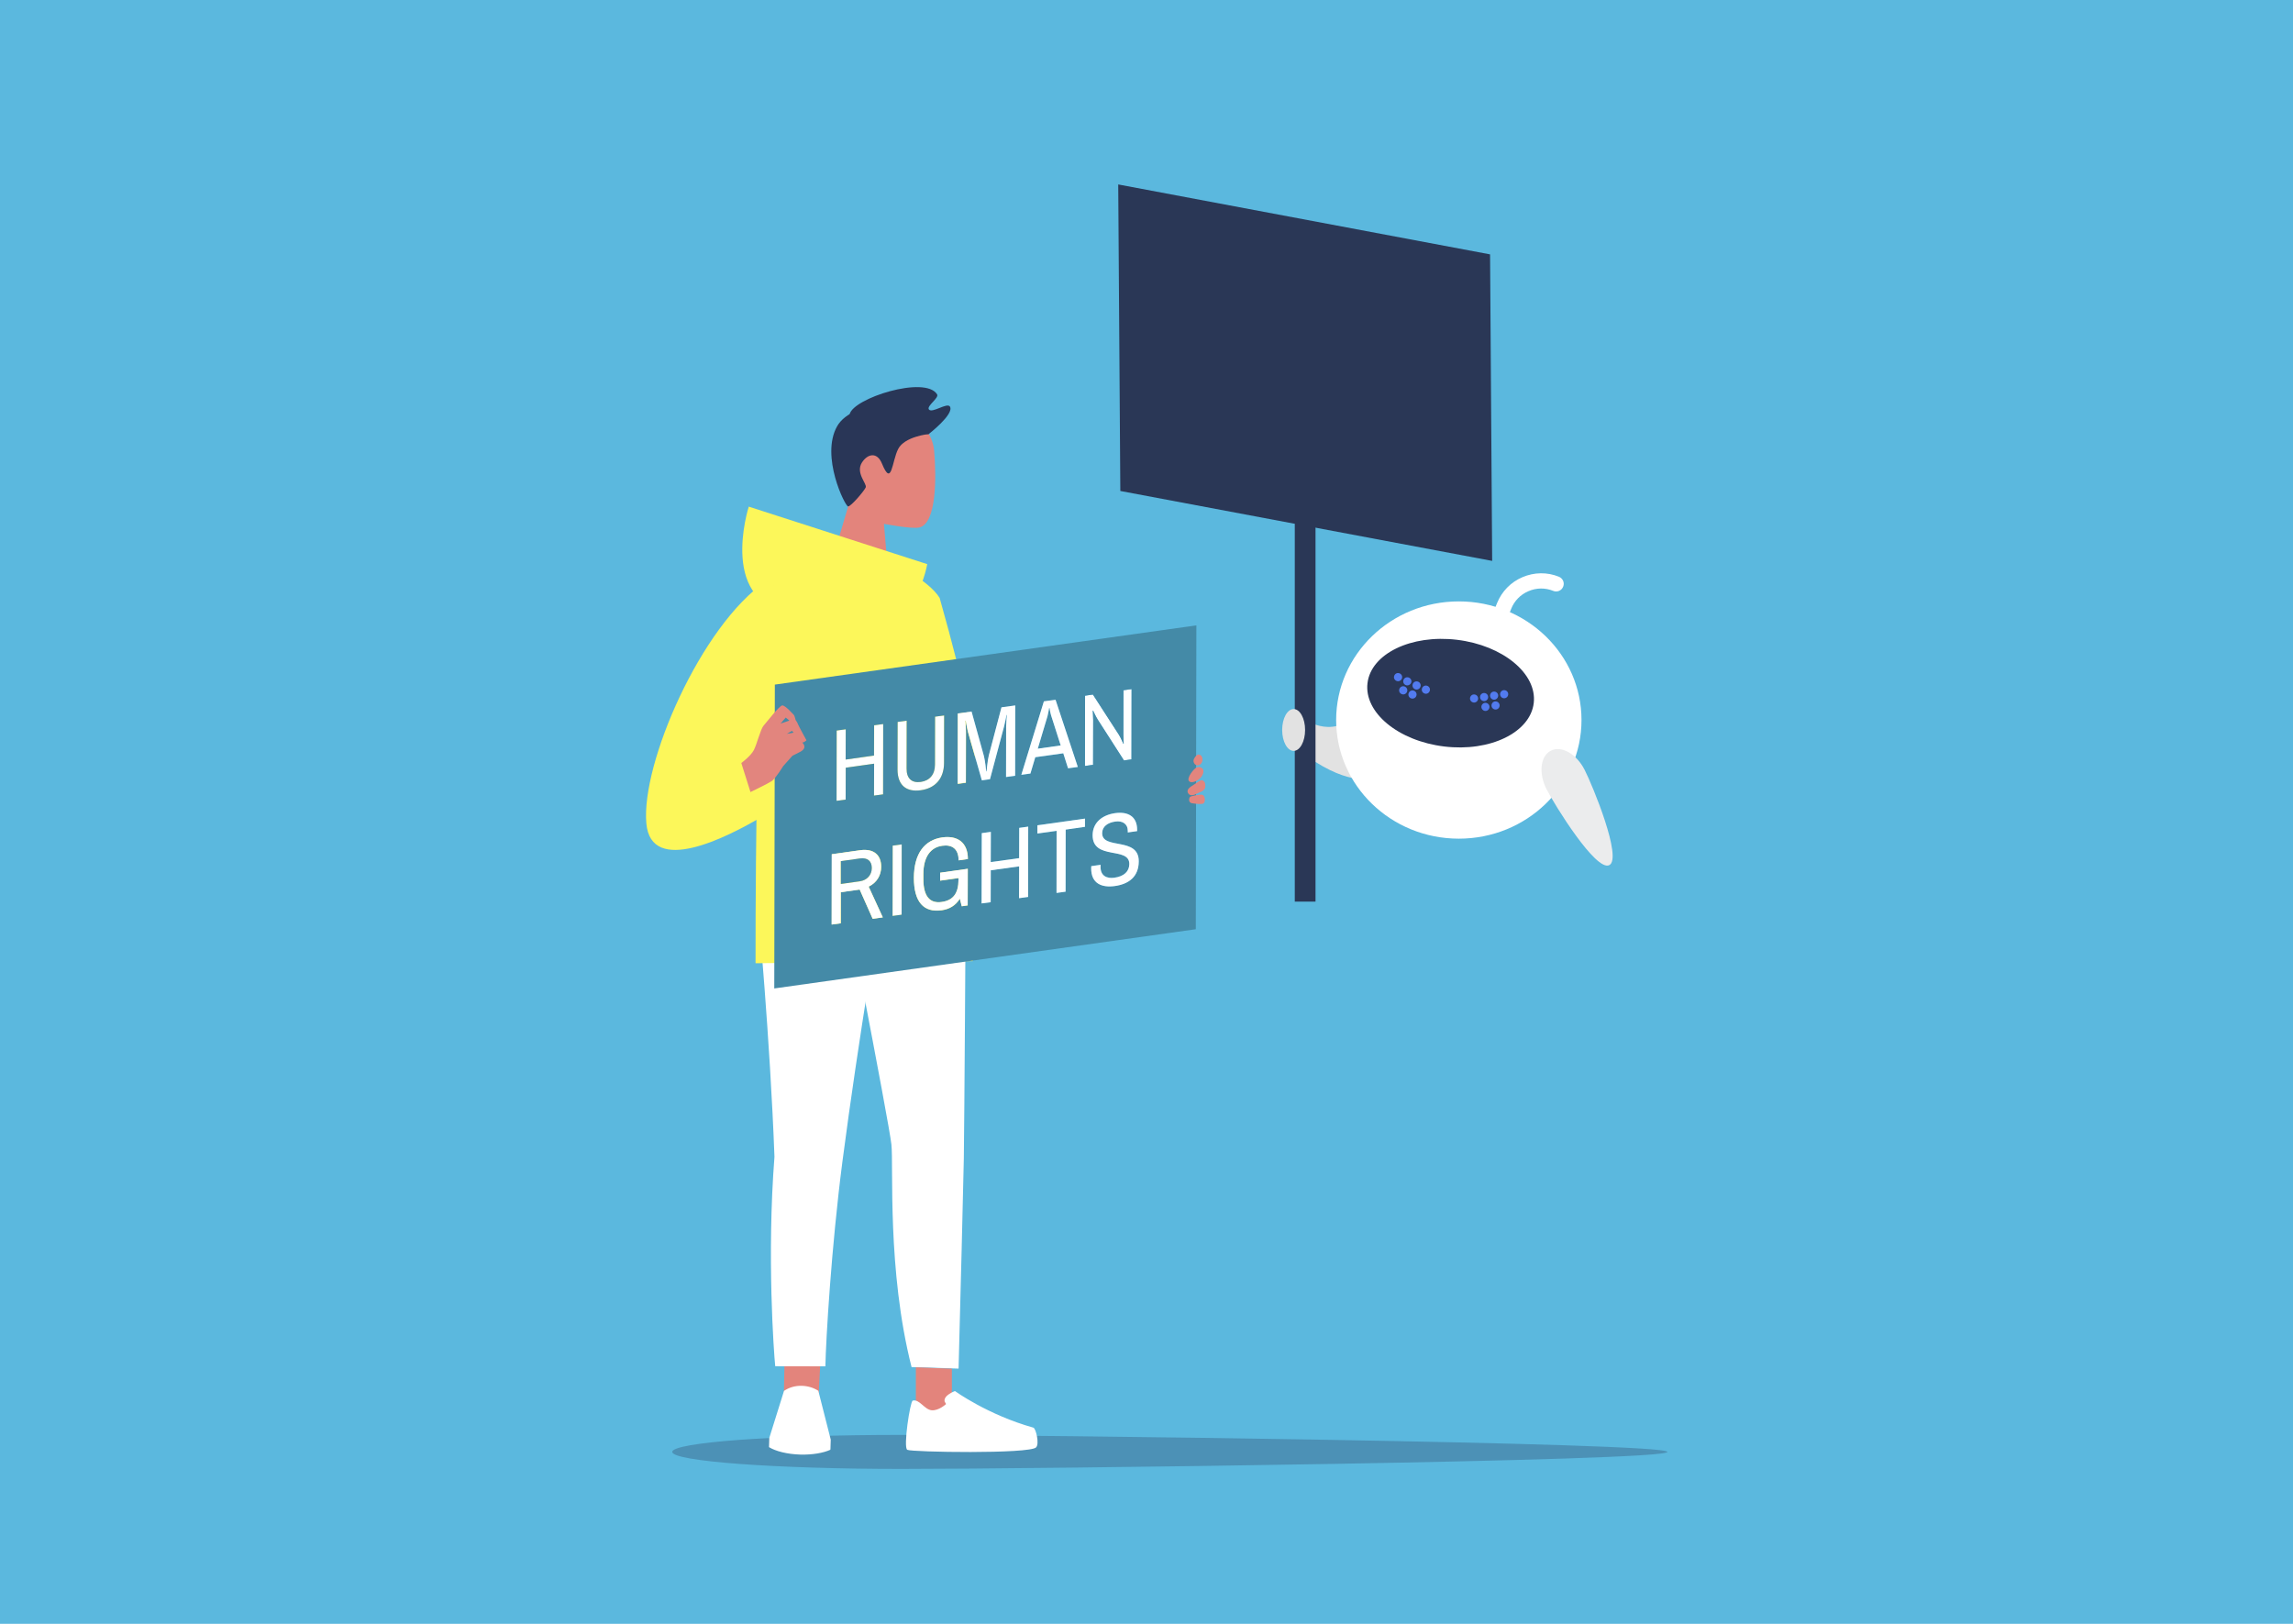 <?xml version="1.0" encoding="utf-8"?>
<!-- Generator: Adobe Illustrator 27.3.1, SVG Export Plug-In . SVG Version: 6.00 Build 0)  -->
<svg version="1.1" id="Layer_1" xmlns="http://www.w3.org/2000/svg" xmlns:xlink="http://www.w3.org/1999/xlink" x="0px" y="0px"
	 viewBox="0 0 2400 1700" style="enable-background:new 0 0 2400 1700;" xml:space="preserve">
<style type="text/css">
	.st0{fill:#5BB8DE;}
	.st1{opacity:0.3;fill:#293657;}
	.st2{fill:#FFFFFF;}
	.st3{fill:#E3847C;}
	.st4{fill:#FCF75A;}
	.st5{fill:#293657;}
	.st6{fill:#448AA7;}
	.st7{fill:#E2857E;}
	.st8{fill:#E2E2E2;}
	.st9{fill:#2A3756;}
	.st10{fill:#EBECED;}
	.st11{fill:#527BEF;}
</style>
<rect class="st0" width="2400" height="1700"/>
<path class="st1" d="M703.6,1520c0,9.8,107.4,17.8,240,17.8s801.6-8,801.6-17.8s-669.1-17.8-801.6-17.8S703.6,1510.1,703.6,1520
	L703.6,1520z"/>
<g>
	<g>
		<g>
			<g id="_03_3_4">
				<g id="_03_Standing">
					<g id="leg">
						<path class="st2" d="M874.8,888.6c0,0,55.9,287.2,58.2,309.5c2.4,22.3-4.7,131.7,21.1,233.1l49.2,1.6
							c1.8-67.1,5-192.7,5.5-220c0.6-38.7,1.9-258.2,1.9-258.2S896.9,834.9,874.8,888.6L874.8,888.6z"/>
						<polygon class="st3" points="958.6,1470.9 981.1,1491.4 996.3,1462.8 996.3,1432.9 958.6,1431.4 						"/>
					</g>
				</g>
				<g id="_03_Front">
					<g id="leg-2">
						<polygon class="st3" points="855.7,1482.4 820.2,1472.8 821.1,1427.3 858.6,1427.3 						"/>
						<path class="st2" d="M793.4,952.4c0,0,12.6,134.5,17.2,258.7c-8.1,103.8-0.6,205.3,0.8,219.2l52.5,0.1
							c0.5-27.2,6.3-125.5,17.8-214.1c16.9-130,41.5-273.1,41.5-273.1S815,898.4,793.4,952.4L793.4,952.4z"/>
					</g>
					<path class="st4" d="M874.8,578.7c-24.2,2.4-65.9,22.8-72.7,29.6c-11.9,82-11.3,400.1-11.3,400.1l227.3-2.2
						c3.1-189,20.6-184.3-34.6-380.2c-11-18.4-51.8-39.6-64.4-43.3C918,582.6,875.5,578.7,874.8,578.7L874.8,578.7z"/>
				</g>
			</g>
			<path class="st2" d="M955.3,1466.3c-2.7,0.8-10.1,49-5.7,51.5c4.4,2.5,127.7,4.5,134.8-2.5c3.8-3.7-0.2-19.9-2.8-20.7
				c-47.6-13.3-82.1-38.3-82.1-38.3s-12.2,4.4-10.8,10.9l1.5,2.7c0,0-7.7,7.2-15.1,6.5C967.6,1475.7,962.2,1464.4,955.3,1466.3
				L955.3,1466.3z"/>
			<path id="male" class="st2" d="M820.6,1456.1c5.2-3.5,11.5-5.5,18.7-5.3c6.5,0.2,12.4,2.1,17.2,5.2l13,51.1l-0.3,9.9
				c0-0.1,0,0.3-0.2,0.8c-7.3,3.3-18.6,5.3-31.2,5c-13.8-0.4-26-3.5-32.9-7.8l0.3-9.7L820.6,1456.1L820.6,1456.1z"/>
		</g>
		<g id="_01_3_4">
			<g>
				<g id="head">
					<path class="st3" d="M919.1,427.1c24-3.5,56.1,16.5,58.6,44.5s2.6,76.3-15.4,80.6c-8,1.9-37.1-3.8-37.1-3.8l2.8,33.3l-53.9-5.5
						l13.6-45.9C887.7,530.2,839.9,438.7,919.1,427.1L919.1,427.1z"/>
					<path class="st5" d="M972.1,454.4c0,0-25.3,2.5-32,15.6c-6.7,13-6.6,40.7-17,15.3c-5.1-12.4-14.9-10.3-20.8-1.3
						c-7.3,11.1,5.5,22.5,3.8,26.3c-1.7,3.8-15.3,19.8-18.4,19.9c-3.1,0.1-29.1-52.6-11.6-83.8C892.4,417.2,965.7,414.3,972.1,454.4
						L972.1,454.4z"/>
					<path class="st5" d="M972.1,454.4c0,0,26.8-20.8,22.2-28.7c-2.8-4.8-18.9,7.5-22.1,2.9c-2.5-3.7,11-12,8.6-15.8
						c-12.5-19.9-87.9,4.1-91.5,20.9C885.6,450.4,972.1,454.4,972.1,454.4L972.1,454.4z"/>
				</g>
				<g id="_01_Standing">
					<g id="hoodie">
						<path class="st4" d="M970.5,590.6l-186.8-60.2c0,0-34,106,50.2,111c53.6,3.2,96.2,3.2,118.7-12.8
							C965.5,619.3,970.5,590.6,970.5,590.6L970.5,590.6z"/>
					</g>
				</g>
			</g>
		</g>
	</g>
	<g>
		<path class="st4" d="M798.6,854.4c-38.2,22.7-117.2,62.7-122.1,7.6c-5.6-62.4,57.2-207.3,125.5-253.7
			c15.7,4.3,22.8,26.6,25.3,54.7C775.8,687.1,810.9,847.1,798.6,854.4L798.6,854.4z"/>
		<g>
			<polygon class="st2" points="924.4,758 924.3,831.6 914.8,832.9 914.9,799.5 885.2,803.7 885.1,837.1 875.6,838.4 875.8,764.8 
				885.2,763.5 885.2,795.1 914.9,791 915,759.3 			"/>
			<path class="st2" d="M988.2,749l-0.1,49.7c0,16.5-9.2,26.5-24.4,28.6c-15.2,2.1-24.3-5.3-24.3-21.8l0.1-49.7l9.5-1.3l-0.1,50.2
				c0,10.4,5.6,15.2,14.8,13.9s14.9-7.7,14.9-18.1l0.1-50.2L988.2,749L988.2,749z"/>
			<path class="st2" d="M1184.4,721.4l-0.1,73.6l-7.9,1.1l-27.6-43c-1.8-2.8-4.6-8.9-4.7-9.2l-0.3,0.2c0,0.3,0.4,6.7,0.4,9.7
				l-0.1,46.9l-8.5,1.2l0.1-73.6l8.2-1.2l27.4,42.4c1.6,2.6,4.4,8.9,4.5,9.2l0.3-0.2c0-0.4-0.3-7.4-0.3-9.7l0.1-46.2L1184.4,721.4
				L1184.4,721.4z"/>
			<polygon class="st2" points="943.8,884 943.7,957.6 934.2,958.9 934.3,885.3 			"/>
			<g>
				<path class="st6" d="M811,716.7l441.2-62l-0.6,318.1l-441.2,62L811,716.7L811,716.7z M1012.9,765.7l14.7,51.4l8.5-1.2l14.9-55.5
					c0.8-2.7,2.4-11.3,2.5-11.7l0.4-0.1c0,0.5-0.8,8.9-0.8,11.5l-0.1,53.5l9.5-1.3l0.1-73.6l-14.3,2l-13.2,50.1
					c-1.4,5.3-2.3,16.3-2.4,16.9l-0.4,0.1c-0.1-0.5-1.1-11-2.4-16.2l-12.9-46.5l-14.4,2l-0.1,73.6l8.5-1.2l0.1-53.5
					c0-2.1-0.6-10.8-0.6-11.3l0.4-0.1C1010.8,755.1,1012.4,763.7,1012.9,765.7L1012.9,765.7L1012.9,765.7z M1078.5,809.9l5.1-17.1
					l29.3-4.1l5,15.7l10.2-1.4l-23.3-70.3l-12.2,1.7l-23.6,76.9L1078.5,809.9L1078.5,809.9L1078.5,809.9z M985.6,944.3
					c-12.4,1.7-19.1-6.1-19.1-24v-5.4c0-17.9,7.6-27.8,19.8-29.5c10.1-1.4,17.1,3.1,17.1,15.3l9.7-1.4c0-17.8-11.4-24.8-26.8-22.6
					c-18.4,2.6-29.6,16.7-29.7,42.3s10.4,36.6,29,34c8-1.1,14.5-4.8,19.1-12.1l2,7.9l6.2-0.9l0.1-38.3l-28.9,4.1l0,8.3l19.2-2.7v1.7
					C1003.2,935,997.9,942.6,985.6,944.3L985.6,944.3L985.6,944.3z M913.4,961.9l10.6-1.5l-14.8-32.2c8.3-4,13.2-11.7,13.2-20.8
					c0-12.1-7.5-19.3-22-17.3l-29.7,4.2l-0.1,73.6l9.5-1.3L880,934l19.8-2.8L913.4,961.9L913.4,961.9L913.4,961.9z M1166.9,927.5
					c14.3-2,25-9.5,25-26c0.1-25.9-38.3-11.7-38.3-29.3c0-7.1,5.9-11.1,13.7-12.2c7.4-1,13.1,2.3,13.1,9.8v1.6l9.8-1.4v-1.3
					c0-14.7-10.3-19.3-23.1-17.5c-12.9,1.8-23.5,9.5-23.5,23c-0.1,26.6,38.4,11.5,38.4,30.1c0,8-5.6,13-15.5,14.4
					c-8.4,1.2-14.6-2.2-14.6-11.2l0.1-2.3l-9.8,1.4c0,0.3-0.1,1.4-0.1,2.2C1142,925.1,1153.4,929.4,1166.9,927.5L1166.9,927.5
					L1166.9,927.5z M1135.6,865.6l0-8.6l-49.7,7l0,8.6l20.1-2.8l-0.1,65l9.5-1.3l0.1-65L1135.6,865.6L1135.6,865.6L1135.6,865.6z
					 M939.4,805.5c0,16.5,9.1,23.9,24.3,21.8c15.2-2.1,24.3-12.1,24.4-28.6l0.1-49.7l-9.5,1.3l-0.1,50.2c0,10.4-5.6,16.8-14.9,18.1
					s-14.9-3.5-14.8-13.9l0.1-50.2l-9.5,1.3L939.4,805.5L939.4,805.5L939.4,805.5z M1076.1,939l0.1-73.6l-9.5,1.3l-0.1,31.7
					l-29.7,4.2l0.1-31.7l-9.5,1.3l-0.1,73.6l9.5-1.3l0.1-33.4l29.7-4.2l-0.1,33.4L1076.1,939L1076.1,939z M924.3,831.6l0.1-73.6
					l-9.5,1.3l-0.1,31.7l-29.7,4.2l0.1-31.7l-9.5,1.3l-0.1,73.6l9.5-1.3l0.1-33.4l29.7-4.2l-0.1,33.4L924.3,831.6L924.3,831.6z
					 M1135.7,728.3l-0.1,73.6l8.5-1.2l0.1-46.9c0-3-0.4-9.4-0.4-9.7l0.3-0.2c0.1,0.3,2.9,6.3,4.7,9.2l27.6,43l7.9-1.1l0.1-73.6
					l-8.5,1.2l-0.1,46.2c0,2.4,0.3,9.4,0.3,9.7l-0.3,0.2c-0.1-0.3-2.9-6.7-4.5-9.2l-27.4-42.4L1135.7,728.3L1135.7,728.3
					L1135.7,728.3z M943.7,957.6l0.1-73.6l-9.5,1.3l-0.1,73.6L943.7,957.6L943.7,957.6z"/>
				<path class="st6" d="M1098.5,741.2c0.1,0.3,1,5.5,1.7,7.9l10,31.3l-24,3.4l10.2-34.2c0.8-2.5,1.7-8.1,1.7-8.4L1098.5,741.2
					L1098.5,741.2z"/>
				<path class="st2" d="M1104.8,732.6l23.3,70.3l-10.2,1.4l-5-15.7l-29.3,4.1l-5.1,17.1l-9.5,1.3l23.6-76.9L1104.8,732.6
					L1104.8,732.6z M1086.2,783.8l24-3.4l-10-31.3c-0.8-2.4-1.7-7.6-1.7-7.9l-0.4,0.1c-0.1,0.3-1,5.9-1.7,8.4L1086.2,783.8
					L1086.2,783.8L1086.2,783.8z"/>
			</g>
			<path class="st2" d="M909.2,928.2l14.8,32.2l-10.6,1.5l-13.6-30.6l-19.8,2.8l-0.1,32.5l-9.5,1.3l0.1-73.6l29.7-4.2
				c14.5-2,22,5.2,22,17.3C922.3,916.5,917.5,924.3,909.2,928.2L909.2,928.2z M880,925.5l19.9-2.8c7.5-1.1,12.5-6.6,12.5-13.9
				c0-7.3-4.4-11.2-12.5-10l-19.9,2.8L880,925.5L880,925.5L880,925.5z"/>
			<path class="st6" d="M900,898.7c8.1-1.1,12.5,2.8,12.5,10c0,7.3-5,12.8-12.5,13.9l-19.9,2.8l0-23.9L900,898.7L900,898.7z"/>
			<path class="st2" d="M1062.6,738.5l-0.1,73.6l-9.5,1.3l0.1-53.5c0-2.6,0.7-11,0.8-11.5l-0.4,0.1c-0.1,0.5-1.7,9-2.5,11.7
				l-14.8,55.5l-8.5,1.2l-14.7-51.4c-0.5-2-2.2-10.6-2.2-11.1l-0.4,0.1c0,0.5,0.6,9.1,0.6,11.3l-0.1,53.5l-8.5,1.2l0.1-73.6l14.4-2
				l12.9,46.5c1.4,5.2,2.4,15.6,2.4,16.2l0.4-0.1c0.1-0.6,1-11.5,2.4-16.9l13.2-50.1L1062.6,738.5L1062.6,738.5z"/>
			<path class="st2" d="M986.2,876.7c15.4-2.2,26.8,4.8,26.8,22.6l-9.7,1.4c0-12.2-7-16.7-17.1-15.3c-12.2,1.7-19.7,11.6-19.8,29.5
				v5.4c0,17.9,6.7,25.8,19.1,24c12.3-1.7,17.7-9.3,17.7-23.4v-1.7l-19.2,2.7l0-8.3l28.9-4.1l-0.1,38.3l-6.2,0.9l-2-7.9
				c-4.5,7.3-11.1,11-19.1,12.1c-18.6,2.6-29-8.5-29-34C956.6,893.4,967.8,879.3,986.2,876.7L986.2,876.7z"/>
			<polygon class="st2" points="1076.2,865.4 1076.1,939 1066.6,940.3 1066.7,907 1037,911.1 1036.9,944.5 1027.4,945.8 
				1027.6,872.2 1037.1,870.9 1037,902.5 1066.7,898.4 1066.8,866.7 			"/>
			<polygon class="st2" points="1135.6,857 1135.6,865.6 1115.4,868.5 1115.3,933.5 1105.8,934.8 1105.9,869.8 1085.8,872.6 
				1085.8,864 			"/>
			<path class="st2" d="M1167.1,851.3c12.8-1.8,23.1,2.8,23.1,17.5v1.3l-9.8,1.4v-1.6c0-7.5-5.7-10.9-13.1-9.8
				c-7.8,1.1-13.7,5.1-13.7,12.2c0,17.6,38.3,3.4,38.3,29.3c0,16.5-10.7,24-25,26c-13.5,1.9-24.9-2.4-24.8-18.6
				c0-0.8,0.1-1.8,0.1-2.2l9.8-1.4l-0.1,2.3c0,9,6.2,12.4,14.6,11.2c9.9-1.4,15.5-6.5,15.5-14.4c0-18.6-38.4-3.5-38.4-30.1
				C1143.7,860.8,1154.2,853.1,1167.1,851.3L1167.1,851.3z"/>
		</g>
		<path class="st7" d="M844.1,775c0,0-8.7-15.8-9-17.1s-2.3-4-2.3-4s-1.2-4.6-1.7-5.2c-0.6-0.6-9.2-10.4-12.3-10.2
			s-16.5,17.7-19.6,21.2c-3.1,3.5-6.9,19.2-10.2,25.6c-3.3,6.3-13.1,13.5-13.1,13.5l9.6,30.4c0,0,18.3-8.8,22.3-11.5
			c4-2.7,11.9-15.6,11.9-15.6l9.8-11c0,0,7.3-3.5,8.4-4.2c7.9-4.5,1.8-9.5,1.8-9.5C842.2,777.1,844.1,775,844.1,775L844.1,775z
			 M817,757.5l5.4-6.3l3.8,3.2L817,757.5z M823.5,768.3l5.4-3.2l1.7,1.9L823.5,768.3L823.5,768.3z"/>
		<g>
			<path class="st7" d="M1258.5,804.6c-1.9-1.7-3.8-2.3-6.5-0.9c-2.7,1.5-10.1,10.6-7.6,13.9c2.5,3.3,10.5-0.4,13.3-4.7
				S1259.7,805.6,1258.5,804.6L1258.5,804.6z"/>
			<path class="st7" d="M1257.6,816.8c-1.3-0.2-5.3,3-8.4,4.9c-3.1,2-8.4,4.9-5.3,9.2c2.2,3.1,6.9,1,8.7,0c1.8-1,8.5-2.7,8.9-6.8
				S1260.9,817.2,1257.6,816.8L1257.6,816.8z"/>
			<path class="st7" d="M1253.5,790.1c-1.3,0.5-4.3,3.8-4.3,6.4s2.3,5.7,5.7,4.5c3.3-1.1,4.4-5.5,3.2-8.5
				C1256.8,789.6,1254.1,789.8,1253.5,790.1L1253.5,790.1z"/>
			<path class="st7" d="M1258.5,832.1c-2.2-0.7-11.4,1.1-12.8,2.1c-1.3,1-2.2,6,1.8,6.7c4.1,0.6,9.8,1.3,12,0.3
				C1261.8,840.1,1261.7,833,1258.5,832.1L1258.5,832.1z"/>
		</g>
	</g>
</g>
<g>
	<g>
		<path class="st8" d="M1366.4,753.4c0,0,31.1,23.1,58.6-11.1c21.2-26.4,14.9,71.4,14.9,71.4s-20.9,10.6-63-16
			C1340.1,774.4,1366.4,753.4,1366.4,753.4L1366.4,753.4z"/>
		<g>
			<path class="st2" d="M1655.3,753.8c0,68.6-57.5,124.2-128.4,124.2s-128.4-55.6-128.4-124.2s57.5-124.2,128.4-124.2
				S1655.3,685.2,1655.3,753.8z"/>
			<g>
				<path class="st2" d="M1577.2,744.8c-0.7-0.1-1.4-0.2-2-0.5c-12.3-5-22-14.5-27.2-26.7c-5.2-12.2-5.4-25.8-0.4-38.1l19.3-48.1
					c5-12.3,14.4-22,26.7-27.2s25.8-5.4,38.1-0.4c4.1,1.7,6.1,6.3,4.4,10.4c-1.6,4.1-6.3,6.1-10.4,4.4c-8.4-3.4-17.6-3.3-25.9,0.3
					c-8.3,3.5-14.8,10.1-18.1,18.5l-19.3,48.1c-3.4,8.4-3.3,17.6,0.3,25.9c3.6,8.3,10.1,14.8,18.5,18.1c4.1,1.7,6.1,6.3,4.4,10.4
					C1584.2,743.3,1580.7,745.2,1577.2,744.8L1577.2,744.8z"/>
				<path class="st9" d="M1605.3,736.1c-3.7,30.8-45.7,51.2-93.7,45.4c-48-5.8-84-35.5-80.3-66.3c3.7-30.8,45.7-51.2,93.7-45.4
					C1573,675.6,1609,705.3,1605.3,736.1L1605.3,736.1z"/>
			</g>
			<path class="st10" d="M1658.5,805.8c8.5,16.6,39.8,92.8,25.9,99.9c-13.9,7.1-57.2-62.9-65.7-79.5c-8.5-16.6-6.5-34.7,4.5-40.3
				C1634.2,780.2,1650,789.2,1658.5,805.8L1658.5,805.8z"/>
		</g>
		<g>
			<path class="st11" d="M1538.6,731.3c0-2.4,1.9-4.3,4.2-4.3c2.4,0,4.3,1.9,4.3,4.2c0,2.4-1.9,4.3-4.2,4.3
				C1540.5,735.5,1538.6,733.6,1538.6,731.3L1538.6,731.3z"/>
			<path class="st11" d="M1549.1,729.8c0-2.4,1.9-4.3,4.2-4.3c2.4,0,4.3,1.9,4.3,4.2c0,2.4-1.9,4.3-4.2,4.3
				C1551,734,1549.1,732.1,1549.1,729.8L1549.1,729.8z"/>
			<path class="st11" d="M1559.6,728.3c0-2.4,1.9-4.3,4.2-4.3c2.4,0,4.3,1.9,4.3,4.2c0,2.3-1.9,4.3-4.2,4.3
				C1561.6,732.6,1559.6,730.7,1559.6,728.3L1559.6,728.3z"/>
			<path class="st11" d="M1550.5,740.1c0-2.4,1.9-4.3,4.2-4.3c2.4,0,4.3,1.9,4.3,4.2c0,2.4-1.9,4.3-4.2,4.3
				C1552.5,744.3,1550.6,742.4,1550.5,740.1L1550.5,740.1z"/>
			<path class="st11" d="M1561.1,738.6c0-2.4,1.9-4.3,4.2-4.3c2.4,0,4.3,1.9,4.3,4.2c0,2.4-1.9,4.3-4.2,4.3
				C1563,742.8,1561.1,740.9,1561.1,738.6L1561.1,738.6z"/>
			<path class="st11" d="M1570.1,726.8c0-2.4,1.9-4.3,4.2-4.3c2.4,0,4.3,1.9,4.3,4.2c0,2.4-1.9,4.3-4.2,4.3
				C1572.1,731.1,1570.2,729.2,1570.1,726.8L1570.1,726.8z"/>
		</g>
		<g>
			<path class="st11" d="M1496.5,723.2c0.7-2.3-0.6-4.6-2.9-5.3c-2.3-0.7-4.6,0.6-5.3,2.9c-0.7,2.3,0.6,4.6,2.9,5.3
				S1495.8,725.5,1496.5,723.2z"/>
			<path class="st11" d="M1486.8,718.8c0.7-2.3-0.6-4.6-2.9-5.3s-4.6,0.6-5.3,2.9c-0.7,2.3,0.6,4.6,2.9,5.3
				C1483.7,722.4,1486.1,721.1,1486.8,718.8z"/>
			<path class="st11" d="M1477.1,714.5c0.7-2.3-0.6-4.6-2.9-5.3c-2.3-0.7-4.6,0.6-5.3,2.9s0.6,4.6,2.9,5.3
				C1474,718,1476.4,716.7,1477.1,714.5z"/>
			<path class="st11" d="M1482.5,728.3c0.7-2.3-0.6-4.6-2.9-5.3c-2.3-0.7-4.6,0.6-5.3,2.9c-0.7,2.3,0.6,4.6,2.9,5.3
				C1479.5,731.8,1481.8,730.6,1482.5,728.3z"/>
			<path class="st11" d="M1472.8,723.9c0.7-2.3-0.6-4.6-2.9-5.3s-4.6,0.6-5.3,2.9s0.6,4.6,2.9,5.3S1472.1,726.2,1472.8,723.9z"/>
			<path class="st11" d="M1467.4,710.1c0.7-2.3-0.6-4.6-2.9-5.3s-4.6,0.6-5.3,2.9s0.6,4.6,2.9,5.3
				C1464.3,713.7,1466.7,712.4,1467.4,710.1z"/>
		</g>
	</g>
	<g>
		<path class="st9" d="M1170.4,193.1l389.2,73.2l2.2,320.9l-389.2-73.2L1170.4,193.1z"/>
	</g>
	<rect x="1355.2" y="531.2" class="st9" width="21.7" height="412.7"/>
	<ellipse class="st8" cx="1354" cy="764.2" rx="12" ry="21.9"/>
</g>
</svg>
